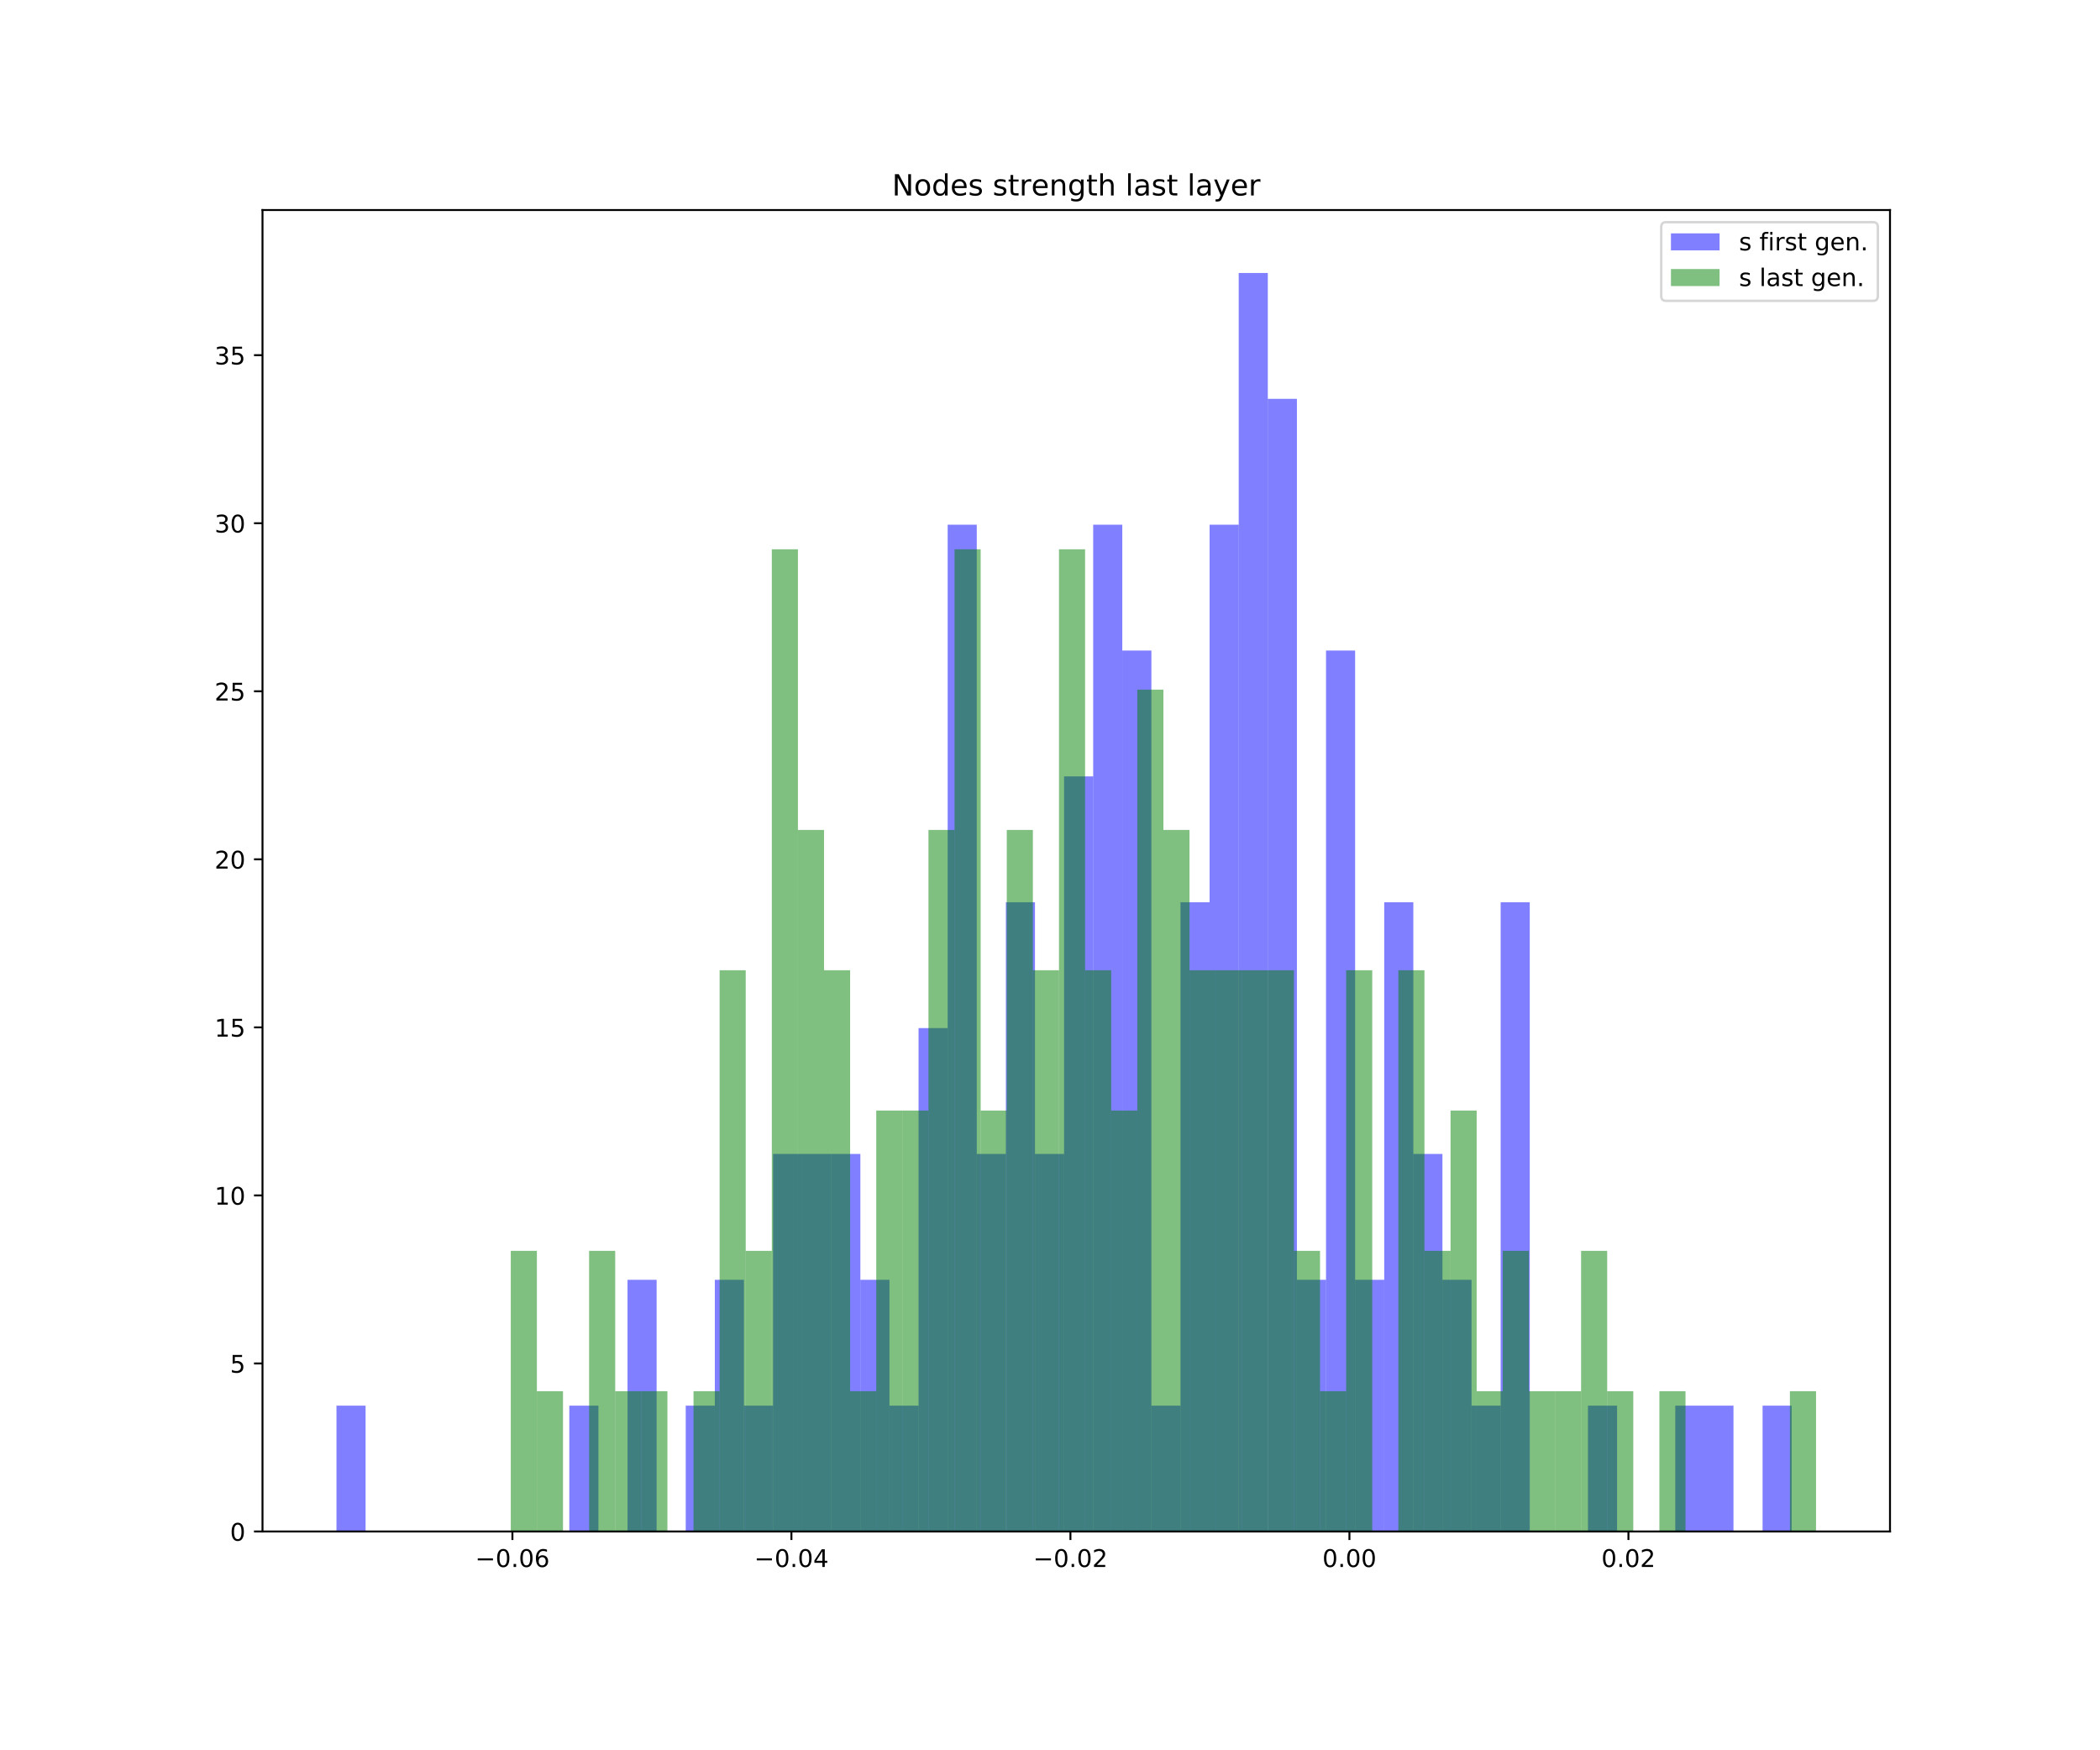 <?xml version="1.0" encoding="utf-8" standalone="no"?>
<!DOCTYPE svg PUBLIC "-//W3C//DTD SVG 1.1//EN"
  "http://www.w3.org/Graphics/SVG/1.1/DTD/svg11.dtd">
<!-- Created with matplotlib (https://matplotlib.org/) -->
<svg height="720pt" version="1.1" viewBox="0 0 864 720" width="864pt" xmlns="http://www.w3.org/2000/svg" xmlns:xlink="http://www.w3.org/1999/xlink">
 <defs>
  <style type="text/css">
*{stroke-linecap:butt;stroke-linejoin:round;white-space:pre;}
  </style>
 </defs>
 <g id="figure_1">
  <g id="patch_1">
   <path d="M 0 720 
L 864 720 
L 864 0 
L 0 0 
z
" style="fill:#ffffff;"/>
  </g>
  <g id="axes_1">
   <g id="patch_2">
    <path d="M 108 630 
L 777.6 630 
L 777.6 86.4 
L 108 86.4 
z
" style="fill:#ffffff;"/>
   </g>
   <g id="patch_3">
    <path clip-path="url(#p4f49cc7bc5)" d="M 138.436 630 
L 150.411 630 
L 150.411 578.229 
L 138.436 578.229 
z
" style="fill:#0000ff;opacity:0.5;"/>
   </g>
   <g id="patch_4">
    <path clip-path="url(#p4f49cc7bc5)" d="M 150.411 630 
L 162.385 630 
L 162.385 630 
L 150.411 630 
z
" style="fill:#0000ff;opacity:0.5;"/>
   </g>
   <g id="patch_5">
    <path clip-path="url(#p4f49cc7bc5)" d="M 162.385 630 
L 174.359 630 
L 174.359 630 
L 162.385 630 
z
" style="fill:#0000ff;opacity:0.5;"/>
   </g>
   <g id="patch_6">
    <path clip-path="url(#p4f49cc7bc5)" d="M 174.359 630 
L 186.334 630 
L 186.334 630 
L 174.359 630 
z
" style="fill:#0000ff;opacity:0.5;"/>
   </g>
   <g id="patch_7">
    <path clip-path="url(#p4f49cc7bc5)" d="M 186.334 630 
L 198.308 630 
L 198.308 630 
L 186.334 630 
z
" style="fill:#0000ff;opacity:0.5;"/>
   </g>
   <g id="patch_8">
    <path clip-path="url(#p4f49cc7bc5)" d="M 198.308 630 
L 210.282 630 
L 210.282 630 
L 198.308 630 
z
" style="fill:#0000ff;opacity:0.5;"/>
   </g>
   <g id="patch_9">
    <path clip-path="url(#p4f49cc7bc5)" d="M 210.282 630 
L 222.256 630 
L 222.256 630 
L 210.282 630 
z
" style="fill:#0000ff;opacity:0.5;"/>
   </g>
   <g id="patch_10">
    <path clip-path="url(#p4f49cc7bc5)" d="M 222.256 630 
L 234.231 630 
L 234.231 630 
L 222.256 630 
z
" style="fill:#0000ff;opacity:0.5;"/>
   </g>
   <g id="patch_11">
    <path clip-path="url(#p4f49cc7bc5)" d="M 234.231 630 
L 246.205 630 
L 246.205 578.229 
L 234.231 578.229 
z
" style="fill:#0000ff;opacity:0.5;"/>
   </g>
   <g id="patch_12">
    <path clip-path="url(#p4f49cc7bc5)" d="M 246.205 630 
L 258.179 630 
L 258.179 630 
L 246.205 630 
z
" style="fill:#0000ff;opacity:0.5;"/>
   </g>
   <g id="patch_13">
    <path clip-path="url(#p4f49cc7bc5)" d="M 258.179 630 
L 270.154 630 
L 270.154 526.457 
L 258.179 526.457 
z
" style="fill:#0000ff;opacity:0.5;"/>
   </g>
   <g id="patch_14">
    <path clip-path="url(#p4f49cc7bc5)" d="M 270.154 630 
L 282.128 630 
L 282.128 630 
L 270.154 630 
z
" style="fill:#0000ff;opacity:0.5;"/>
   </g>
   <g id="patch_15">
    <path clip-path="url(#p4f49cc7bc5)" d="M 282.128 630 
L 294.102 630 
L 294.102 578.229 
L 282.128 578.229 
z
" style="fill:#0000ff;opacity:0.5;"/>
   </g>
   <g id="patch_16">
    <path clip-path="url(#p4f49cc7bc5)" d="M 294.102 630 
L 306.076 630 
L 306.076 526.457 
L 294.102 526.457 
z
" style="fill:#0000ff;opacity:0.5;"/>
   </g>
   <g id="patch_17">
    <path clip-path="url(#p4f49cc7bc5)" d="M 306.076 630 
L 318.051 630 
L 318.051 578.229 
L 306.076 578.229 
z
" style="fill:#0000ff;opacity:0.5;"/>
   </g>
   <g id="patch_18">
    <path clip-path="url(#p4f49cc7bc5)" d="M 318.051 630 
L 330.025 630 
L 330.025 474.686 
L 318.051 474.686 
z
" style="fill:#0000ff;opacity:0.5;"/>
   </g>
   <g id="patch_19">
    <path clip-path="url(#p4f49cc7bc5)" d="M 330.025 630 
L 341.999 630 
L 341.999 474.686 
L 330.025 474.686 
z
" style="fill:#0000ff;opacity:0.5;"/>
   </g>
   <g id="patch_20">
    <path clip-path="url(#p4f49cc7bc5)" d="M 341.999 630 
L 353.974 630 
L 353.974 474.686 
L 341.999 474.686 
z
" style="fill:#0000ff;opacity:0.5;"/>
   </g>
   <g id="patch_21">
    <path clip-path="url(#p4f49cc7bc5)" d="M 353.974 630 
L 365.948 630 
L 365.948 526.457 
L 353.974 526.457 
z
" style="fill:#0000ff;opacity:0.5;"/>
   </g>
   <g id="patch_22">
    <path clip-path="url(#p4f49cc7bc5)" d="M 365.948 630 
L 377.922 630 
L 377.922 578.229 
L 365.948 578.229 
z
" style="fill:#0000ff;opacity:0.5;"/>
   </g>
   <g id="patch_23">
    <path clip-path="url(#p4f49cc7bc5)" d="M 377.922 630 
L 389.896 630 
L 389.896 422.914 
L 377.922 422.914 
z
" style="fill:#0000ff;opacity:0.5;"/>
   </g>
   <g id="patch_24">
    <path clip-path="url(#p4f49cc7bc5)" d="M 389.896 630 
L 401.871 630 
L 401.871 215.829 
L 389.896 215.829 
z
" style="fill:#0000ff;opacity:0.5;"/>
   </g>
   <g id="patch_25">
    <path clip-path="url(#p4f49cc7bc5)" d="M 401.871 630 
L 413.845 630 
L 413.845 474.686 
L 401.871 474.686 
z
" style="fill:#0000ff;opacity:0.5;"/>
   </g>
   <g id="patch_26">
    <path clip-path="url(#p4f49cc7bc5)" d="M 413.845 630 
L 425.819 630 
L 425.819 371.143 
L 413.845 371.143 
z
" style="fill:#0000ff;opacity:0.5;"/>
   </g>
   <g id="patch_27">
    <path clip-path="url(#p4f49cc7bc5)" d="M 425.819 630 
L 437.794 630 
L 437.794 474.686 
L 425.819 474.686 
z
" style="fill:#0000ff;opacity:0.5;"/>
   </g>
   <g id="patch_28">
    <path clip-path="url(#p4f49cc7bc5)" d="M 437.794 630 
L 449.768 630 
L 449.768 319.371 
L 437.794 319.371 
z
" style="fill:#0000ff;opacity:0.5;"/>
   </g>
   <g id="patch_29">
    <path clip-path="url(#p4f49cc7bc5)" d="M 449.768 630 
L 461.742 630 
L 461.742 215.829 
L 449.768 215.829 
z
" style="fill:#0000ff;opacity:0.5;"/>
   </g>
   <g id="patch_30">
    <path clip-path="url(#p4f49cc7bc5)" d="M 461.742 630 
L 473.716 630 
L 473.716 267.6 
L 461.742 267.6 
z
" style="fill:#0000ff;opacity:0.5;"/>
   </g>
   <g id="patch_31">
    <path clip-path="url(#p4f49cc7bc5)" d="M 473.716 630 
L 485.691 630 
L 485.691 578.229 
L 473.716 578.229 
z
" style="fill:#0000ff;opacity:0.5;"/>
   </g>
   <g id="patch_32">
    <path clip-path="url(#p4f49cc7bc5)" d="M 485.691 630 
L 497.665 630 
L 497.665 371.143 
L 485.691 371.143 
z
" style="fill:#0000ff;opacity:0.5;"/>
   </g>
   <g id="patch_33">
    <path clip-path="url(#p4f49cc7bc5)" d="M 497.665 630 
L 509.639 630 
L 509.639 215.829 
L 497.665 215.829 
z
" style="fill:#0000ff;opacity:0.5;"/>
   </g>
   <g id="patch_34">
    <path clip-path="url(#p4f49cc7bc5)" d="M 509.639 630 
L 521.614 630 
L 521.614 112.286 
L 509.639 112.286 
z
" style="fill:#0000ff;opacity:0.5;"/>
   </g>
   <g id="patch_35">
    <path clip-path="url(#p4f49cc7bc5)" d="M 521.614 630 
L 533.588 630 
L 533.588 164.057 
L 521.614 164.057 
z
" style="fill:#0000ff;opacity:0.5;"/>
   </g>
   <g id="patch_36">
    <path clip-path="url(#p4f49cc7bc5)" d="M 533.588 630 
L 545.562 630 
L 545.562 526.457 
L 533.588 526.457 
z
" style="fill:#0000ff;opacity:0.5;"/>
   </g>
   <g id="patch_37">
    <path clip-path="url(#p4f49cc7bc5)" d="M 545.562 630 
L 557.536 630 
L 557.536 267.6 
L 545.562 267.6 
z
" style="fill:#0000ff;opacity:0.5;"/>
   </g>
   <g id="patch_38">
    <path clip-path="url(#p4f49cc7bc5)" d="M 557.536 630 
L 569.511 630 
L 569.511 526.457 
L 557.536 526.457 
z
" style="fill:#0000ff;opacity:0.5;"/>
   </g>
   <g id="patch_39">
    <path clip-path="url(#p4f49cc7bc5)" d="M 569.511 630 
L 581.485 630 
L 581.485 371.143 
L 569.511 371.143 
z
" style="fill:#0000ff;opacity:0.5;"/>
   </g>
   <g id="patch_40">
    <path clip-path="url(#p4f49cc7bc5)" d="M 581.485 630 
L 593.459 630 
L 593.459 474.686 
L 581.485 474.686 
z
" style="fill:#0000ff;opacity:0.5;"/>
   </g>
   <g id="patch_41">
    <path clip-path="url(#p4f49cc7bc5)" d="M 593.459 630 
L 605.434 630 
L 605.434 526.457 
L 593.459 526.457 
z
" style="fill:#0000ff;opacity:0.5;"/>
   </g>
   <g id="patch_42">
    <path clip-path="url(#p4f49cc7bc5)" d="M 605.434 630 
L 617.408 630 
L 617.408 578.229 
L 605.434 578.229 
z
" style="fill:#0000ff;opacity:0.5;"/>
   </g>
   <g id="patch_43">
    <path clip-path="url(#p4f49cc7bc5)" d="M 617.408 630 
L 629.382 630 
L 629.382 371.143 
L 617.408 371.143 
z
" style="fill:#0000ff;opacity:0.5;"/>
   </g>
   <g id="patch_44">
    <path clip-path="url(#p4f49cc7bc5)" d="M 629.382 630 
L 641.356 630 
L 641.356 630 
L 629.382 630 
z
" style="fill:#0000ff;opacity:0.5;"/>
   </g>
   <g id="patch_45">
    <path clip-path="url(#p4f49cc7bc5)" d="M 641.356 630 
L 653.331 630 
L 653.331 630 
L 641.356 630 
z
" style="fill:#0000ff;opacity:0.5;"/>
   </g>
   <g id="patch_46">
    <path clip-path="url(#p4f49cc7bc5)" d="M 653.331 630 
L 665.305 630 
L 665.305 578.229 
L 653.331 578.229 
z
" style="fill:#0000ff;opacity:0.5;"/>
   </g>
   <g id="patch_47">
    <path clip-path="url(#p4f49cc7bc5)" d="M 665.305 630 
L 677.279 630 
L 677.279 630 
L 665.305 630 
z
" style="fill:#0000ff;opacity:0.5;"/>
   </g>
   <g id="patch_48">
    <path clip-path="url(#p4f49cc7bc5)" d="M 677.279 630 
L 689.254 630 
L 689.254 630 
L 677.279 630 
z
" style="fill:#0000ff;opacity:0.5;"/>
   </g>
   <g id="patch_49">
    <path clip-path="url(#p4f49cc7bc5)" d="M 689.254 630 
L 701.228 630 
L 701.228 578.229 
L 689.254 578.229 
z
" style="fill:#0000ff;opacity:0.5;"/>
   </g>
   <g id="patch_50">
    <path clip-path="url(#p4f49cc7bc5)" d="M 701.228 630 
L 713.202 630 
L 713.202 578.229 
L 701.228 578.229 
z
" style="fill:#0000ff;opacity:0.5;"/>
   </g>
   <g id="patch_51">
    <path clip-path="url(#p4f49cc7bc5)" d="M 713.202 630 
L 725.176 630 
L 725.176 630 
L 713.202 630 
z
" style="fill:#0000ff;opacity:0.5;"/>
   </g>
   <g id="patch_52">
    <path clip-path="url(#p4f49cc7bc5)" d="M 725.176 630 
L 737.151 630 
L 737.151 578.229 
L 725.176 578.229 
z
" style="fill:#0000ff;opacity:0.5;"/>
   </g>
   <g id="patch_53">
    <path clip-path="url(#p4f49cc7bc5)" d="M 210.148 630 
L 220.889 630 
L 220.889 514.561 
L 210.148 514.561 
z
" style="fill:#008000;opacity:0.5;"/>
   </g>
   <g id="patch_54">
    <path clip-path="url(#p4f49cc7bc5)" d="M 220.889 630 
L 231.629 630 
L 231.629 572.28 
L 220.889 572.28 
z
" style="fill:#008000;opacity:0.5;"/>
   </g>
   <g id="patch_55">
    <path clip-path="url(#p4f49cc7bc5)" d="M 231.629 630 
L 242.369 630 
L 242.369 630 
L 231.629 630 
z
" style="fill:#008000;opacity:0.5;"/>
   </g>
   <g id="patch_56">
    <path clip-path="url(#p4f49cc7bc5)" d="M 242.369 630 
L 253.11 630 
L 253.11 514.561 
L 242.369 514.561 
z
" style="fill:#008000;opacity:0.5;"/>
   </g>
   <g id="patch_57">
    <path clip-path="url(#p4f49cc7bc5)" d="M 253.11 630 
L 263.85 630 
L 263.85 572.28 
L 253.11 572.28 
z
" style="fill:#008000;opacity:0.5;"/>
   </g>
   <g id="patch_58">
    <path clip-path="url(#p4f49cc7bc5)" d="M 263.85 630 
L 274.59 630 
L 274.59 572.28 
L 263.85 572.28 
z
" style="fill:#008000;opacity:0.5;"/>
   </g>
   <g id="patch_59">
    <path clip-path="url(#p4f49cc7bc5)" d="M 274.59 630 
L 285.33 630 
L 285.33 630 
L 274.59 630 
z
" style="fill:#008000;opacity:0.5;"/>
   </g>
   <g id="patch_60">
    <path clip-path="url(#p4f49cc7bc5)" d="M 285.33 630 
L 296.071 630 
L 296.071 572.28 
L 285.33 572.28 
z
" style="fill:#008000;opacity:0.5;"/>
   </g>
   <g id="patch_61">
    <path clip-path="url(#p4f49cc7bc5)" d="M 296.071 630 
L 306.811 630 
L 306.811 399.122 
L 296.071 399.122 
z
" style="fill:#008000;opacity:0.5;"/>
   </g>
   <g id="patch_62">
    <path clip-path="url(#p4f49cc7bc5)" d="M 306.811 630 
L 317.551 630 
L 317.551 514.561 
L 306.811 514.561 
z
" style="fill:#008000;opacity:0.5;"/>
   </g>
   <g id="patch_63">
    <path clip-path="url(#p4f49cc7bc5)" d="M 317.551 630 
L 328.292 630 
L 328.292 225.963 
L 317.551 225.963 
z
" style="fill:#008000;opacity:0.5;"/>
   </g>
   <g id="patch_64">
    <path clip-path="url(#p4f49cc7bc5)" d="M 328.292 630 
L 339.032 630 
L 339.032 341.402 
L 328.292 341.402 
z
" style="fill:#008000;opacity:0.5;"/>
   </g>
   <g id="patch_65">
    <path clip-path="url(#p4f49cc7bc5)" d="M 339.032 630 
L 349.772 630 
L 349.772 399.122 
L 339.032 399.122 
z
" style="fill:#008000;opacity:0.5;"/>
   </g>
   <g id="patch_66">
    <path clip-path="url(#p4f49cc7bc5)" d="M 349.772 630 
L 360.513 630 
L 360.513 572.28 
L 349.772 572.28 
z
" style="fill:#008000;opacity:0.5;"/>
   </g>
   <g id="patch_67">
    <path clip-path="url(#p4f49cc7bc5)" d="M 360.513 630 
L 371.253 630 
L 371.253 456.841 
L 360.513 456.841 
z
" style="fill:#008000;opacity:0.5;"/>
   </g>
   <g id="patch_68">
    <path clip-path="url(#p4f49cc7bc5)" d="M 371.253 630 
L 381.993 630 
L 381.993 456.841 
L 371.253 456.841 
z
" style="fill:#008000;opacity:0.5;"/>
   </g>
   <g id="patch_69">
    <path clip-path="url(#p4f49cc7bc5)" d="M 381.993 630 
L 392.734 630 
L 392.734 341.402 
L 381.993 341.402 
z
" style="fill:#008000;opacity:0.5;"/>
   </g>
   <g id="patch_70">
    <path clip-path="url(#p4f49cc7bc5)" d="M 392.734 630 
L 403.474 630 
L 403.474 225.963 
L 392.734 225.963 
z
" style="fill:#008000;opacity:0.5;"/>
   </g>
   <g id="patch_71">
    <path clip-path="url(#p4f49cc7bc5)" d="M 403.474 630 
L 414.214 630 
L 414.214 456.841 
L 403.474 456.841 
z
" style="fill:#008000;opacity:0.5;"/>
   </g>
   <g id="patch_72">
    <path clip-path="url(#p4f49cc7bc5)" d="M 414.214 630 
L 424.954 630 
L 424.954 341.402 
L 414.214 341.402 
z
" style="fill:#008000;opacity:0.5;"/>
   </g>
   <g id="patch_73">
    <path clip-path="url(#p4f49cc7bc5)" d="M 424.954 630 
L 435.695 630 
L 435.695 399.122 
L 424.954 399.122 
z
" style="fill:#008000;opacity:0.5;"/>
   </g>
   <g id="patch_74">
    <path clip-path="url(#p4f49cc7bc5)" d="M 435.695 630 
L 446.435 630 
L 446.435 225.963 
L 435.695 225.963 
z
" style="fill:#008000;opacity:0.5;"/>
   </g>
   <g id="patch_75">
    <path clip-path="url(#p4f49cc7bc5)" d="M 446.435 630 
L 457.175 630 
L 457.175 399.122 
L 446.435 399.122 
z
" style="fill:#008000;opacity:0.5;"/>
   </g>
   <g id="patch_76">
    <path clip-path="url(#p4f49cc7bc5)" d="M 457.175 630 
L 467.916 630 
L 467.916 456.841 
L 457.175 456.841 
z
" style="fill:#008000;opacity:0.5;"/>
   </g>
   <g id="patch_77">
    <path clip-path="url(#p4f49cc7bc5)" d="M 467.916 630 
L 478.656 630 
L 478.656 283.683 
L 467.916 283.683 
z
" style="fill:#008000;opacity:0.5;"/>
   </g>
   <g id="patch_78">
    <path clip-path="url(#p4f49cc7bc5)" d="M 478.656 630 
L 489.396 630 
L 489.396 341.402 
L 478.656 341.402 
z
" style="fill:#008000;opacity:0.5;"/>
   </g>
   <g id="patch_79">
    <path clip-path="url(#p4f49cc7bc5)" d="M 489.396 630 
L 500.137 630 
L 500.137 399.122 
L 489.396 399.122 
z
" style="fill:#008000;opacity:0.5;"/>
   </g>
   <g id="patch_80">
    <path clip-path="url(#p4f49cc7bc5)" d="M 500.137 630 
L 510.877 630 
L 510.877 399.122 
L 500.137 399.122 
z
" style="fill:#008000;opacity:0.5;"/>
   </g>
   <g id="patch_81">
    <path clip-path="url(#p4f49cc7bc5)" d="M 510.877 630 
L 521.617 630 
L 521.617 399.122 
L 510.877 399.122 
z
" style="fill:#008000;opacity:0.5;"/>
   </g>
   <g id="patch_82">
    <path clip-path="url(#p4f49cc7bc5)" d="M 521.617 630 
L 532.358 630 
L 532.358 399.122 
L 521.617 399.122 
z
" style="fill:#008000;opacity:0.5;"/>
   </g>
   <g id="patch_83">
    <path clip-path="url(#p4f49cc7bc5)" d="M 532.358 630 
L 543.098 630 
L 543.098 514.561 
L 532.358 514.561 
z
" style="fill:#008000;opacity:0.5;"/>
   </g>
   <g id="patch_84">
    <path clip-path="url(#p4f49cc7bc5)" d="M 543.098 630 
L 553.838 630 
L 553.838 572.28 
L 543.098 572.28 
z
" style="fill:#008000;opacity:0.5;"/>
   </g>
   <g id="patch_85">
    <path clip-path="url(#p4f49cc7bc5)" d="M 553.838 630 
L 564.578 630 
L 564.578 399.122 
L 553.838 399.122 
z
" style="fill:#008000;opacity:0.5;"/>
   </g>
   <g id="patch_86">
    <path clip-path="url(#p4f49cc7bc5)" d="M 564.578 630 
L 575.319 630 
L 575.319 630 
L 564.578 630 
z
" style="fill:#008000;opacity:0.5;"/>
   </g>
   <g id="patch_87">
    <path clip-path="url(#p4f49cc7bc5)" d="M 575.319 630 
L 586.059 630 
L 586.059 399.122 
L 575.319 399.122 
z
" style="fill:#008000;opacity:0.5;"/>
   </g>
   <g id="patch_88">
    <path clip-path="url(#p4f49cc7bc5)" d="M 586.059 630 
L 596.799 630 
L 596.799 514.561 
L 586.059 514.561 
z
" style="fill:#008000;opacity:0.5;"/>
   </g>
   <g id="patch_89">
    <path clip-path="url(#p4f49cc7bc5)" d="M 596.799 630 
L 607.54 630 
L 607.54 456.841 
L 596.799 456.841 
z
" style="fill:#008000;opacity:0.5;"/>
   </g>
   <g id="patch_90">
    <path clip-path="url(#p4f49cc7bc5)" d="M 607.54 630 
L 618.28 630 
L 618.28 572.28 
L 607.54 572.28 
z
" style="fill:#008000;opacity:0.5;"/>
   </g>
   <g id="patch_91">
    <path clip-path="url(#p4f49cc7bc5)" d="M 618.28 630 
L 629.02 630 
L 629.02 514.561 
L 618.28 514.561 
z
" style="fill:#008000;opacity:0.5;"/>
   </g>
   <g id="patch_92">
    <path clip-path="url(#p4f49cc7bc5)" d="M 629.02 630 
L 639.761 630 
L 639.761 572.28 
L 629.02 572.28 
z
" style="fill:#008000;opacity:0.5;"/>
   </g>
   <g id="patch_93">
    <path clip-path="url(#p4f49cc7bc5)" d="M 639.761 630 
L 650.501 630 
L 650.501 572.28 
L 639.761 572.28 
z
" style="fill:#008000;opacity:0.5;"/>
   </g>
   <g id="patch_94">
    <path clip-path="url(#p4f49cc7bc5)" d="M 650.501 630 
L 661.241 630 
L 661.241 514.561 
L 650.501 514.561 
z
" style="fill:#008000;opacity:0.5;"/>
   </g>
   <g id="patch_95">
    <path clip-path="url(#p4f49cc7bc5)" d="M 661.241 630 
L 671.981 630 
L 671.981 572.28 
L 661.241 572.28 
z
" style="fill:#008000;opacity:0.5;"/>
   </g>
   <g id="patch_96">
    <path clip-path="url(#p4f49cc7bc5)" d="M 671.981 630 
L 682.722 630 
L 682.722 630 
L 671.981 630 
z
" style="fill:#008000;opacity:0.5;"/>
   </g>
   <g id="patch_97">
    <path clip-path="url(#p4f49cc7bc5)" d="M 682.722 630 
L 693.462 630 
L 693.462 572.28 
L 682.722 572.28 
z
" style="fill:#008000;opacity:0.5;"/>
   </g>
   <g id="patch_98">
    <path clip-path="url(#p4f49cc7bc5)" d="M 693.462 630 
L 704.202 630 
L 704.202 630 
L 693.462 630 
z
" style="fill:#008000;opacity:0.5;"/>
   </g>
   <g id="patch_99">
    <path clip-path="url(#p4f49cc7bc5)" d="M 704.202 630 
L 714.943 630 
L 714.943 630 
L 704.202 630 
z
" style="fill:#008000;opacity:0.5;"/>
   </g>
   <g id="patch_100">
    <path clip-path="url(#p4f49cc7bc5)" d="M 714.943 630 
L 725.683 630 
L 725.683 630 
L 714.943 630 
z
" style="fill:#008000;opacity:0.5;"/>
   </g>
   <g id="patch_101">
    <path clip-path="url(#p4f49cc7bc5)" d="M 725.683 630 
L 736.423 630 
L 736.423 630 
L 725.683 630 
z
" style="fill:#008000;opacity:0.5;"/>
   </g>
   <g id="patch_102">
    <path clip-path="url(#p4f49cc7bc5)" d="M 736.423 630 
L 747.164 630 
L 747.164 572.28 
L 736.423 572.28 
z
" style="fill:#008000;opacity:0.5;"/>
   </g>
   <g id="matplotlib.axis_1">
    <g id="xtick_1">
     <g id="line2d_1">
      <defs>
       <path d="M 0 0 
L 0 3.5 
" id="m6ef957ad04" style="stroke:#000000;stroke-width:0.8;"/>
      </defs>
      <g>
       <use style="stroke:#000000;stroke-width:0.8;" x="210.823" xlink:href="#m6ef957ad04" y="630"/>
      </g>
     </g>
     <g id="text_1">
      <!-- −0.06 -->
      <defs>
       <path d="M 10.594 35.5 
L 73.188 35.5 
L 73.188 27.203 
L 10.594 27.203 
z
" id="DejaVuSans-8722"/>
       <path d="M 31.781 66.406 
Q 24.172 66.406 20.328 58.906 
Q 16.5 51.422 16.5 36.375 
Q 16.5 21.391 20.328 13.891 
Q 24.172 6.391 31.781 6.391 
Q 39.453 6.391 43.281 13.891 
Q 47.125 21.391 47.125 36.375 
Q 47.125 51.422 43.281 58.906 
Q 39.453 66.406 31.781 66.406 
z
M 31.781 74.219 
Q 44.047 74.219 50.516 64.516 
Q 56.984 54.828 56.984 36.375 
Q 56.984 17.969 50.516 8.266 
Q 44.047 -1.422 31.781 -1.422 
Q 19.531 -1.422 13.062 8.266 
Q 6.594 17.969 6.594 36.375 
Q 6.594 54.828 13.062 64.516 
Q 19.531 74.219 31.781 74.219 
z
" id="DejaVuSans-48"/>
       <path d="M 10.688 12.406 
L 21 12.406 
L 21 0 
L 10.688 0 
z
" id="DejaVuSans-46"/>
       <path d="M 33.016 40.375 
Q 26.375 40.375 22.484 35.828 
Q 18.609 31.297 18.609 23.391 
Q 18.609 15.531 22.484 10.953 
Q 26.375 6.391 33.016 6.391 
Q 39.656 6.391 43.531 10.953 
Q 47.406 15.531 47.406 23.391 
Q 47.406 31.297 43.531 35.828 
Q 39.656 40.375 33.016 40.375 
z
M 52.594 71.297 
L 52.594 62.312 
Q 48.875 64.062 45.094 64.984 
Q 41.312 65.922 37.594 65.922 
Q 27.828 65.922 22.672 59.328 
Q 17.531 52.734 16.797 39.406 
Q 19.672 43.656 24.016 45.922 
Q 28.375 48.188 33.594 48.188 
Q 44.578 48.188 50.953 41.516 
Q 57.328 34.859 57.328 23.391 
Q 57.328 12.156 50.688 5.359 
Q 44.047 -1.422 33.016 -1.422 
Q 20.359 -1.422 13.672 8.266 
Q 6.984 17.969 6.984 36.375 
Q 6.984 53.656 15.188 63.938 
Q 23.391 74.219 37.203 74.219 
Q 40.922 74.219 44.703 73.484 
Q 48.484 72.75 52.594 71.297 
z
" id="DejaVuSans-54"/>
      </defs>
      <g transform="translate(195.5 644.598)scale(0.1 -0.1)">
       <use xlink:href="#DejaVuSans-8722"/>
       <use x="83.789" xlink:href="#DejaVuSans-48"/>
       <use x="147.412" xlink:href="#DejaVuSans-46"/>
       <use x="179.199" xlink:href="#DejaVuSans-48"/>
       <use x="242.822" xlink:href="#DejaVuSans-54"/>
      </g>
     </g>
    </g>
    <g id="xtick_2">
     <g id="line2d_2">
      <g>
       <use style="stroke:#000000;stroke-width:0.8;" x="325.614" xlink:href="#m6ef957ad04" y="630"/>
      </g>
     </g>
     <g id="text_2">
      <!-- −0.04 -->
      <defs>
       <path d="M 37.797 64.312 
L 12.891 25.391 
L 37.797 25.391 
z
M 35.203 72.906 
L 47.609 72.906 
L 47.609 25.391 
L 58.016 25.391 
L 58.016 17.188 
L 47.609 17.188 
L 47.609 0 
L 37.797 0 
L 37.797 17.188 
L 4.891 17.188 
L 4.891 26.703 
z
" id="DejaVuSans-52"/>
      </defs>
      <g transform="translate(310.291 644.598)scale(0.1 -0.1)">
       <use xlink:href="#DejaVuSans-8722"/>
       <use x="83.789" xlink:href="#DejaVuSans-48"/>
       <use x="147.412" xlink:href="#DejaVuSans-46"/>
       <use x="179.199" xlink:href="#DejaVuSans-48"/>
       <use x="242.822" xlink:href="#DejaVuSans-52"/>
      </g>
     </g>
    </g>
    <g id="xtick_3">
     <g id="line2d_3">
      <g>
       <use style="stroke:#000000;stroke-width:0.8;" x="440.404" xlink:href="#m6ef957ad04" y="630"/>
      </g>
     </g>
     <g id="text_3">
      <!-- −0.02 -->
      <defs>
       <path d="M 19.188 8.297 
L 53.609 8.297 
L 53.609 0 
L 7.328 0 
L 7.328 8.297 
Q 12.938 14.109 22.625 23.891 
Q 32.328 33.688 34.812 36.531 
Q 39.547 41.844 41.422 45.531 
Q 43.312 49.219 43.312 52.781 
Q 43.312 58.594 39.234 62.25 
Q 35.156 65.922 28.609 65.922 
Q 23.969 65.922 18.812 64.312 
Q 13.672 62.703 7.812 59.422 
L 7.812 69.391 
Q 13.766 71.781 18.938 73 
Q 24.125 74.219 28.422 74.219 
Q 39.75 74.219 46.484 68.547 
Q 53.219 62.891 53.219 53.422 
Q 53.219 48.922 51.531 44.891 
Q 49.859 40.875 45.406 35.406 
Q 44.188 33.984 37.641 27.219 
Q 31.109 20.453 19.188 8.297 
z
" id="DejaVuSans-50"/>
      </defs>
      <g transform="translate(425.082 644.598)scale(0.1 -0.1)">
       <use xlink:href="#DejaVuSans-8722"/>
       <use x="83.789" xlink:href="#DejaVuSans-48"/>
       <use x="147.412" xlink:href="#DejaVuSans-46"/>
       <use x="179.199" xlink:href="#DejaVuSans-48"/>
       <use x="242.822" xlink:href="#DejaVuSans-50"/>
      </g>
     </g>
    </g>
    <g id="xtick_4">
     <g id="line2d_4">
      <g>
       <use style="stroke:#000000;stroke-width:0.8;" x="555.195" xlink:href="#m6ef957ad04" y="630"/>
      </g>
     </g>
     <g id="text_4">
      <!-- 0.00 -->
      <g transform="translate(544.062 644.598)scale(0.1 -0.1)">
       <use xlink:href="#DejaVuSans-48"/>
       <use x="63.623" xlink:href="#DejaVuSans-46"/>
       <use x="95.41" xlink:href="#DejaVuSans-48"/>
       <use x="159.033" xlink:href="#DejaVuSans-48"/>
      </g>
     </g>
    </g>
    <g id="xtick_5">
     <g id="line2d_5">
      <g>
       <use style="stroke:#000000;stroke-width:0.8;" x="669.986" xlink:href="#m6ef957ad04" y="630"/>
      </g>
     </g>
     <g id="text_5">
      <!-- 0.02 -->
      <g transform="translate(658.853 644.598)scale(0.1 -0.1)">
       <use xlink:href="#DejaVuSans-48"/>
       <use x="63.623" xlink:href="#DejaVuSans-46"/>
       <use x="95.41" xlink:href="#DejaVuSans-48"/>
       <use x="159.033" xlink:href="#DejaVuSans-50"/>
      </g>
     </g>
    </g>
   </g>
   <g id="matplotlib.axis_2">
    <g id="ytick_1">
     <g id="line2d_6">
      <defs>
       <path d="M 0 0 
L -3.5 0 
" id="md5e5f1bf2b" style="stroke:#000000;stroke-width:0.8;"/>
      </defs>
      <g>
       <use style="stroke:#000000;stroke-width:0.8;" x="108" xlink:href="#md5e5f1bf2b" y="630"/>
      </g>
     </g>
     <g id="text_6">
      <!-- 0 -->
      <g transform="translate(94.638 633.799)scale(0.1 -0.1)">
       <use xlink:href="#DejaVuSans-48"/>
      </g>
     </g>
    </g>
    <g id="ytick_2">
     <g id="line2d_7">
      <g>
       <use style="stroke:#000000;stroke-width:0.8;" x="108" xlink:href="#md5e5f1bf2b" y="560.874"/>
      </g>
     </g>
     <g id="text_7">
      <!-- 5 -->
      <defs>
       <path d="M 10.797 72.906 
L 49.516 72.906 
L 49.516 64.594 
L 19.828 64.594 
L 19.828 46.734 
Q 21.969 47.469 24.109 47.828 
Q 26.266 48.188 28.422 48.188 
Q 40.625 48.188 47.75 41.5 
Q 54.891 34.812 54.891 23.391 
Q 54.891 11.625 47.562 5.094 
Q 40.234 -1.422 26.906 -1.422 
Q 22.312 -1.422 17.547 -0.641 
Q 12.797 0.141 7.719 1.703 
L 7.719 11.625 
Q 12.109 9.234 16.797 8.062 
Q 21.484 6.891 26.703 6.891 
Q 35.156 6.891 40.078 11.328 
Q 45.016 15.766 45.016 23.391 
Q 45.016 31 40.078 35.438 
Q 35.156 39.891 26.703 39.891 
Q 22.75 39.891 18.812 39.016 
Q 14.891 38.141 10.797 36.281 
z
" id="DejaVuSans-53"/>
      </defs>
      <g transform="translate(94.638 564.673)scale(0.1 -0.1)">
       <use xlink:href="#DejaVuSans-53"/>
      </g>
     </g>
    </g>
    <g id="ytick_3">
     <g id="line2d_8">
      <g>
       <use style="stroke:#000000;stroke-width:0.8;" x="108" xlink:href="#md5e5f1bf2b" y="491.747"/>
      </g>
     </g>
     <g id="text_8">
      <!-- 10 -->
      <defs>
       <path d="M 12.406 8.297 
L 28.516 8.297 
L 28.516 63.922 
L 10.984 60.406 
L 10.984 69.391 
L 28.422 72.906 
L 38.281 72.906 
L 38.281 8.297 
L 54.391 8.297 
L 54.391 0 
L 12.406 0 
z
" id="DejaVuSans-49"/>
      </defs>
      <g transform="translate(88.275 495.547)scale(0.1 -0.1)">
       <use xlink:href="#DejaVuSans-49"/>
       <use x="63.623" xlink:href="#DejaVuSans-48"/>
      </g>
     </g>
    </g>
    <g id="ytick_4">
     <g id="line2d_9">
      <g>
       <use style="stroke:#000000;stroke-width:0.8;" x="108" xlink:href="#md5e5f1bf2b" y="422.621"/>
      </g>
     </g>
     <g id="text_9">
      <!-- 15 -->
      <g transform="translate(88.275 426.42)scale(0.1 -0.1)">
       <use xlink:href="#DejaVuSans-49"/>
       <use x="63.623" xlink:href="#DejaVuSans-53"/>
      </g>
     </g>
    </g>
    <g id="ytick_5">
     <g id="line2d_10">
      <g>
       <use style="stroke:#000000;stroke-width:0.8;" x="108" xlink:href="#md5e5f1bf2b" y="353.495"/>
      </g>
     </g>
     <g id="text_10">
      <!-- 20 -->
      <g transform="translate(88.275 357.294)scale(0.1 -0.1)">
       <use xlink:href="#DejaVuSans-50"/>
       <use x="63.623" xlink:href="#DejaVuSans-48"/>
      </g>
     </g>
    </g>
    <g id="ytick_6">
     <g id="line2d_11">
      <g>
       <use style="stroke:#000000;stroke-width:0.8;" x="108" xlink:href="#md5e5f1bf2b" y="284.369"/>
      </g>
     </g>
     <g id="text_11">
      <!-- 25 -->
      <g transform="translate(88.275 288.168)scale(0.1 -0.1)">
       <use xlink:href="#DejaVuSans-50"/>
       <use x="63.623" xlink:href="#DejaVuSans-53"/>
      </g>
     </g>
    </g>
    <g id="ytick_7">
     <g id="line2d_12">
      <g>
       <use style="stroke:#000000;stroke-width:0.8;" x="108" xlink:href="#md5e5f1bf2b" y="215.242"/>
      </g>
     </g>
     <g id="text_12">
      <!-- 30 -->
      <defs>
       <path d="M 40.578 39.312 
Q 47.656 37.797 51.625 33 
Q 55.609 28.219 55.609 21.188 
Q 55.609 10.406 48.188 4.484 
Q 40.766 -1.422 27.094 -1.422 
Q 22.516 -1.422 17.656 -0.516 
Q 12.797 0.391 7.625 2.203 
L 7.625 11.719 
Q 11.719 9.328 16.594 8.109 
Q 21.484 6.891 26.812 6.891 
Q 36.078 6.891 40.938 10.547 
Q 45.797 14.203 45.797 21.188 
Q 45.797 27.641 41.281 31.266 
Q 36.766 34.906 28.719 34.906 
L 20.219 34.906 
L 20.219 43.016 
L 29.109 43.016 
Q 36.375 43.016 40.234 45.922 
Q 44.094 48.828 44.094 54.297 
Q 44.094 59.906 40.109 62.906 
Q 36.141 65.922 28.719 65.922 
Q 24.656 65.922 20.016 65.031 
Q 15.375 64.156 9.812 62.312 
L 9.812 71.094 
Q 15.438 72.656 20.344 73.438 
Q 25.25 74.219 29.594 74.219 
Q 40.828 74.219 47.359 69.109 
Q 53.906 64.016 53.906 55.328 
Q 53.906 49.266 50.438 45.094 
Q 46.969 40.922 40.578 39.312 
z
" id="DejaVuSans-51"/>
      </defs>
      <g transform="translate(88.275 219.042)scale(0.1 -0.1)">
       <use xlink:href="#DejaVuSans-51"/>
       <use x="63.623" xlink:href="#DejaVuSans-48"/>
      </g>
     </g>
    </g>
    <g id="ytick_8">
     <g id="line2d_13">
      <g>
       <use style="stroke:#000000;stroke-width:0.8;" x="108" xlink:href="#md5e5f1bf2b" y="146.116"/>
      </g>
     </g>
     <g id="text_13">
      <!-- 35 -->
      <g transform="translate(88.275 149.915)scale(0.1 -0.1)">
       <use xlink:href="#DejaVuSans-51"/>
       <use x="63.623" xlink:href="#DejaVuSans-53"/>
      </g>
     </g>
    </g>
   </g>
   <g id="patch_103">
    <path d="M 108 630 
L 108 86.4 
" style="fill:none;stroke:#000000;stroke-linecap:square;stroke-linejoin:miter;stroke-width:0.8;"/>
   </g>
   <g id="patch_104">
    <path d="M 777.6 630 
L 777.6 86.4 
" style="fill:none;stroke:#000000;stroke-linecap:square;stroke-linejoin:miter;stroke-width:0.8;"/>
   </g>
   <g id="patch_105">
    <path d="M 108 630 
L 777.6 630 
" style="fill:none;stroke:#000000;stroke-linecap:square;stroke-linejoin:miter;stroke-width:0.8;"/>
   </g>
   <g id="patch_106">
    <path d="M 108 86.4 
L 777.6 86.4 
" style="fill:none;stroke:#000000;stroke-linecap:square;stroke-linejoin:miter;stroke-width:0.8;"/>
   </g>
   <g id="text_14">
    <!-- Nodes strength last layer -->
    <defs>
     <path d="M 9.812 72.906 
L 23.094 72.906 
L 55.422 11.922 
L 55.422 72.906 
L 64.984 72.906 
L 64.984 0 
L 51.703 0 
L 19.391 60.984 
L 19.391 0 
L 9.812 0 
z
" id="DejaVuSans-78"/>
     <path d="M 30.609 48.391 
Q 23.391 48.391 19.188 42.75 
Q 14.984 37.109 14.984 27.297 
Q 14.984 17.484 19.156 11.844 
Q 23.344 6.203 30.609 6.203 
Q 37.797 6.203 41.984 11.859 
Q 46.188 17.531 46.188 27.297 
Q 46.188 37.016 41.984 42.703 
Q 37.797 48.391 30.609 48.391 
z
M 30.609 56 
Q 42.328 56 49.016 48.375 
Q 55.719 40.766 55.719 27.297 
Q 55.719 13.875 49.016 6.219 
Q 42.328 -1.422 30.609 -1.422 
Q 18.844 -1.422 12.172 6.219 
Q 5.516 13.875 5.516 27.297 
Q 5.516 40.766 12.172 48.375 
Q 18.844 56 30.609 56 
z
" id="DejaVuSans-111"/>
     <path d="M 45.406 46.391 
L 45.406 75.984 
L 54.391 75.984 
L 54.391 0 
L 45.406 0 
L 45.406 8.203 
Q 42.578 3.328 38.25 0.953 
Q 33.938 -1.422 27.875 -1.422 
Q 17.969 -1.422 11.734 6.484 
Q 5.516 14.406 5.516 27.297 
Q 5.516 40.188 11.734 48.094 
Q 17.969 56 27.875 56 
Q 33.938 56 38.25 53.625 
Q 42.578 51.266 45.406 46.391 
z
M 14.797 27.297 
Q 14.797 17.391 18.875 11.75 
Q 22.953 6.109 30.078 6.109 
Q 37.203 6.109 41.297 11.75 
Q 45.406 17.391 45.406 27.297 
Q 45.406 37.203 41.297 42.844 
Q 37.203 48.484 30.078 48.484 
Q 22.953 48.484 18.875 42.844 
Q 14.797 37.203 14.797 27.297 
z
" id="DejaVuSans-100"/>
     <path d="M 56.203 29.594 
L 56.203 25.203 
L 14.891 25.203 
Q 15.484 15.922 20.484 11.062 
Q 25.484 6.203 34.422 6.203 
Q 39.594 6.203 44.453 7.469 
Q 49.312 8.734 54.109 11.281 
L 54.109 2.781 
Q 49.266 0.734 44.188 -0.344 
Q 39.109 -1.422 33.891 -1.422 
Q 20.797 -1.422 13.156 6.188 
Q 5.516 13.812 5.516 26.812 
Q 5.516 40.234 12.766 48.109 
Q 20.016 56 32.328 56 
Q 43.359 56 49.781 48.891 
Q 56.203 41.797 56.203 29.594 
z
M 47.219 32.234 
Q 47.125 39.594 43.094 43.984 
Q 39.062 48.391 32.422 48.391 
Q 24.906 48.391 20.391 44.141 
Q 15.875 39.891 15.188 32.172 
z
" id="DejaVuSans-101"/>
     <path d="M 44.281 53.078 
L 44.281 44.578 
Q 40.484 46.531 36.375 47.5 
Q 32.281 48.484 27.875 48.484 
Q 21.188 48.484 17.844 46.438 
Q 14.5 44.391 14.5 40.281 
Q 14.5 37.156 16.891 35.375 
Q 19.281 33.594 26.516 31.984 
L 29.594 31.297 
Q 39.156 29.25 43.188 25.516 
Q 47.219 21.781 47.219 15.094 
Q 47.219 7.469 41.188 3.016 
Q 35.156 -1.422 24.609 -1.422 
Q 20.219 -1.422 15.453 -0.562 
Q 10.688 0.297 5.422 2 
L 5.422 11.281 
Q 10.406 8.688 15.234 7.391 
Q 20.062 6.109 24.812 6.109 
Q 31.156 6.109 34.562 8.281 
Q 37.984 10.453 37.984 14.406 
Q 37.984 18.062 35.516 20.016 
Q 33.062 21.969 24.703 23.781 
L 21.578 24.516 
Q 13.234 26.266 9.516 29.906 
Q 5.812 33.547 5.812 39.891 
Q 5.812 47.609 11.281 51.797 
Q 16.75 56 26.812 56 
Q 31.781 56 36.172 55.266 
Q 40.578 54.547 44.281 53.078 
z
" id="DejaVuSans-115"/>
     <path id="DejaVuSans-32"/>
     <path d="M 18.312 70.219 
L 18.312 54.688 
L 36.812 54.688 
L 36.812 47.703 
L 18.312 47.703 
L 18.312 18.016 
Q 18.312 11.328 20.141 9.422 
Q 21.969 7.516 27.594 7.516 
L 36.812 7.516 
L 36.812 0 
L 27.594 0 
Q 17.188 0 13.234 3.875 
Q 9.281 7.766 9.281 18.016 
L 9.281 47.703 
L 2.688 47.703 
L 2.688 54.688 
L 9.281 54.688 
L 9.281 70.219 
z
" id="DejaVuSans-116"/>
     <path d="M 41.109 46.297 
Q 39.594 47.172 37.812 47.578 
Q 36.031 48 33.891 48 
Q 26.266 48 22.188 43.047 
Q 18.109 38.094 18.109 28.812 
L 18.109 0 
L 9.078 0 
L 9.078 54.688 
L 18.109 54.688 
L 18.109 46.188 
Q 20.953 51.172 25.484 53.578 
Q 30.031 56 36.531 56 
Q 37.453 56 38.578 55.875 
Q 39.703 55.766 41.062 55.516 
z
" id="DejaVuSans-114"/>
     <path d="M 54.891 33.016 
L 54.891 0 
L 45.906 0 
L 45.906 32.719 
Q 45.906 40.484 42.875 44.328 
Q 39.844 48.188 33.797 48.188 
Q 26.516 48.188 22.312 43.547 
Q 18.109 38.922 18.109 30.906 
L 18.109 0 
L 9.078 0 
L 9.078 54.688 
L 18.109 54.688 
L 18.109 46.188 
Q 21.344 51.125 25.703 53.562 
Q 30.078 56 35.797 56 
Q 45.219 56 50.047 50.172 
Q 54.891 44.344 54.891 33.016 
z
" id="DejaVuSans-110"/>
     <path d="M 45.406 27.984 
Q 45.406 37.75 41.375 43.109 
Q 37.359 48.484 30.078 48.484 
Q 22.859 48.484 18.828 43.109 
Q 14.797 37.75 14.797 27.984 
Q 14.797 18.266 18.828 12.891 
Q 22.859 7.516 30.078 7.516 
Q 37.359 7.516 41.375 12.891 
Q 45.406 18.266 45.406 27.984 
z
M 54.391 6.781 
Q 54.391 -7.172 48.188 -13.984 
Q 42 -20.797 29.203 -20.797 
Q 24.469 -20.797 20.266 -20.094 
Q 16.062 -19.391 12.109 -17.922 
L 12.109 -9.188 
Q 16.062 -11.328 19.922 -12.344 
Q 23.781 -13.375 27.781 -13.375 
Q 36.625 -13.375 41.016 -8.766 
Q 45.406 -4.156 45.406 5.172 
L 45.406 9.625 
Q 42.625 4.781 38.281 2.391 
Q 33.938 0 27.875 0 
Q 17.828 0 11.672 7.656 
Q 5.516 15.328 5.516 27.984 
Q 5.516 40.672 11.672 48.328 
Q 17.828 56 27.875 56 
Q 33.938 56 38.281 53.609 
Q 42.625 51.219 45.406 46.391 
L 45.406 54.688 
L 54.391 54.688 
z
" id="DejaVuSans-103"/>
     <path d="M 54.891 33.016 
L 54.891 0 
L 45.906 0 
L 45.906 32.719 
Q 45.906 40.484 42.875 44.328 
Q 39.844 48.188 33.797 48.188 
Q 26.516 48.188 22.312 43.547 
Q 18.109 38.922 18.109 30.906 
L 18.109 0 
L 9.078 0 
L 9.078 75.984 
L 18.109 75.984 
L 18.109 46.188 
Q 21.344 51.125 25.703 53.562 
Q 30.078 56 35.797 56 
Q 45.219 56 50.047 50.172 
Q 54.891 44.344 54.891 33.016 
z
" id="DejaVuSans-104"/>
     <path d="M 9.422 75.984 
L 18.406 75.984 
L 18.406 0 
L 9.422 0 
z
" id="DejaVuSans-108"/>
     <path d="M 34.281 27.484 
Q 23.391 27.484 19.188 25 
Q 14.984 22.516 14.984 16.5 
Q 14.984 11.719 18.141 8.906 
Q 21.297 6.109 26.703 6.109 
Q 34.188 6.109 38.703 11.406 
Q 43.219 16.703 43.219 25.484 
L 43.219 27.484 
z
M 52.203 31.203 
L 52.203 0 
L 43.219 0 
L 43.219 8.297 
Q 40.141 3.328 35.547 0.953 
Q 30.953 -1.422 24.312 -1.422 
Q 15.922 -1.422 10.953 3.297 
Q 6 8.016 6 15.922 
Q 6 25.141 12.172 29.828 
Q 18.359 34.516 30.609 34.516 
L 43.219 34.516 
L 43.219 35.406 
Q 43.219 41.609 39.141 45 
Q 35.062 48.391 27.688 48.391 
Q 23 48.391 18.547 47.266 
Q 14.109 46.141 10.016 43.891 
L 10.016 52.203 
Q 14.938 54.109 19.578 55.047 
Q 24.219 56 28.609 56 
Q 40.484 56 46.344 49.844 
Q 52.203 43.703 52.203 31.203 
z
" id="DejaVuSans-97"/>
     <path d="M 32.172 -5.078 
Q 28.375 -14.844 24.75 -17.812 
Q 21.141 -20.797 15.094 -20.797 
L 7.906 -20.797 
L 7.906 -13.281 
L 13.188 -13.281 
Q 16.891 -13.281 18.938 -11.516 
Q 21 -9.766 23.484 -3.219 
L 25.094 0.875 
L 2.984 54.688 
L 12.5 54.688 
L 29.594 11.922 
L 46.688 54.688 
L 56.203 54.688 
z
" id="DejaVuSans-121"/>
    </defs>
    <g transform="translate(367.017 80.4)scale(0.12 -0.12)">
     <use xlink:href="#DejaVuSans-78"/>
     <use x="74.805" xlink:href="#DejaVuSans-111"/>
     <use x="135.986" xlink:href="#DejaVuSans-100"/>
     <use x="199.463" xlink:href="#DejaVuSans-101"/>
     <use x="260.986" xlink:href="#DejaVuSans-115"/>
     <use x="313.086" xlink:href="#DejaVuSans-32"/>
     <use x="344.873" xlink:href="#DejaVuSans-115"/>
     <use x="396.973" xlink:href="#DejaVuSans-116"/>
     <use x="436.182" xlink:href="#DejaVuSans-114"/>
     <use x="477.264" xlink:href="#DejaVuSans-101"/>
     <use x="538.787" xlink:href="#DejaVuSans-110"/>
     <use x="602.166" xlink:href="#DejaVuSans-103"/>
     <use x="665.643" xlink:href="#DejaVuSans-116"/>
     <use x="704.852" xlink:href="#DejaVuSans-104"/>
     <use x="768.23" xlink:href="#DejaVuSans-32"/>
     <use x="800.018" xlink:href="#DejaVuSans-108"/>
     <use x="827.801" xlink:href="#DejaVuSans-97"/>
     <use x="889.08" xlink:href="#DejaVuSans-115"/>
     <use x="941.18" xlink:href="#DejaVuSans-116"/>
     <use x="980.389" xlink:href="#DejaVuSans-32"/>
     <use x="1012.176" xlink:href="#DejaVuSans-108"/>
     <use x="1039.959" xlink:href="#DejaVuSans-97"/>
     <use x="1101.238" xlink:href="#DejaVuSans-121"/>
     <use x="1160.418" xlink:href="#DejaVuSans-101"/>
     <use x="1221.941" xlink:href="#DejaVuSans-114"/>
    </g>
   </g>
   <g id="legend_1">
    <g id="patch_107">
     <path d="M 685.478 123.756 
L 770.6 123.756 
Q 772.6 123.756 772.6 121.756 
L 772.6 93.4 
Q 772.6 91.4 770.6 91.4 
L 685.478 91.4 
Q 683.478 91.4 683.478 93.4 
L 683.478 121.756 
Q 683.478 123.756 685.478 123.756 
z
" style="fill:#ffffff;opacity:0.8;stroke:#cccccc;stroke-linejoin:miter;"/>
    </g>
    <g id="patch_108">
     <path d="M 687.478 102.998 
L 707.478 102.998 
L 707.478 95.998 
L 687.478 95.998 
z
" style="fill:#0000ff;opacity:0.5;"/>
    </g>
    <g id="text_15">
     <!-- s first gen. -->
     <defs>
      <path d="M 37.109 75.984 
L 37.109 68.5 
L 28.516 68.5 
Q 23.688 68.5 21.797 66.547 
Q 19.922 64.594 19.922 59.516 
L 19.922 54.688 
L 34.719 54.688 
L 34.719 47.703 
L 19.922 47.703 
L 19.922 0 
L 10.891 0 
L 10.891 47.703 
L 2.297 47.703 
L 2.297 54.688 
L 10.891 54.688 
L 10.891 58.5 
Q 10.891 67.625 15.141 71.797 
Q 19.391 75.984 28.609 75.984 
z
" id="DejaVuSans-102"/>
      <path d="M 9.422 54.688 
L 18.406 54.688 
L 18.406 0 
L 9.422 0 
z
M 9.422 75.984 
L 18.406 75.984 
L 18.406 64.594 
L 9.422 64.594 
z
" id="DejaVuSans-105"/>
     </defs>
     <g transform="translate(715.478 102.998)scale(0.1 -0.1)">
      <use xlink:href="#DejaVuSans-115"/>
      <use x="52.1" xlink:href="#DejaVuSans-32"/>
      <use x="83.887" xlink:href="#DejaVuSans-102"/>
      <use x="119.092" xlink:href="#DejaVuSans-105"/>
      <use x="146.875" xlink:href="#DejaVuSans-114"/>
      <use x="187.988" xlink:href="#DejaVuSans-115"/>
      <use x="240.088" xlink:href="#DejaVuSans-116"/>
      <use x="279.297" xlink:href="#DejaVuSans-32"/>
      <use x="311.084" xlink:href="#DejaVuSans-103"/>
      <use x="374.561" xlink:href="#DejaVuSans-101"/>
      <use x="436.084" xlink:href="#DejaVuSans-110"/>
      <use x="499.463" xlink:href="#DejaVuSans-46"/>
     </g>
    </g>
    <g id="patch_109">
     <path d="M 687.478 117.677 
L 707.478 117.677 
L 707.478 110.677 
L 687.478 110.677 
z
" style="fill:#008000;opacity:0.5;"/>
    </g>
    <g id="text_16">
     <!-- s last gen. -->
     <g transform="translate(715.478 117.677)scale(0.1 -0.1)">
      <use xlink:href="#DejaVuSans-115"/>
      <use x="52.1" xlink:href="#DejaVuSans-32"/>
      <use x="83.887" xlink:href="#DejaVuSans-108"/>
      <use x="111.67" xlink:href="#DejaVuSans-97"/>
      <use x="172.949" xlink:href="#DejaVuSans-115"/>
      <use x="225.049" xlink:href="#DejaVuSans-116"/>
      <use x="264.258" xlink:href="#DejaVuSans-32"/>
      <use x="296.045" xlink:href="#DejaVuSans-103"/>
      <use x="359.521" xlink:href="#DejaVuSans-101"/>
      <use x="421.045" xlink:href="#DejaVuSans-110"/>
      <use x="484.424" xlink:href="#DejaVuSans-46"/>
     </g>
    </g>
   </g>
  </g>
 </g>
 <defs>
  <clipPath id="p4f49cc7bc5">
   <rect height="543.6" width="669.6" x="108" y="86.4"/>
  </clipPath>
 </defs>
</svg>
